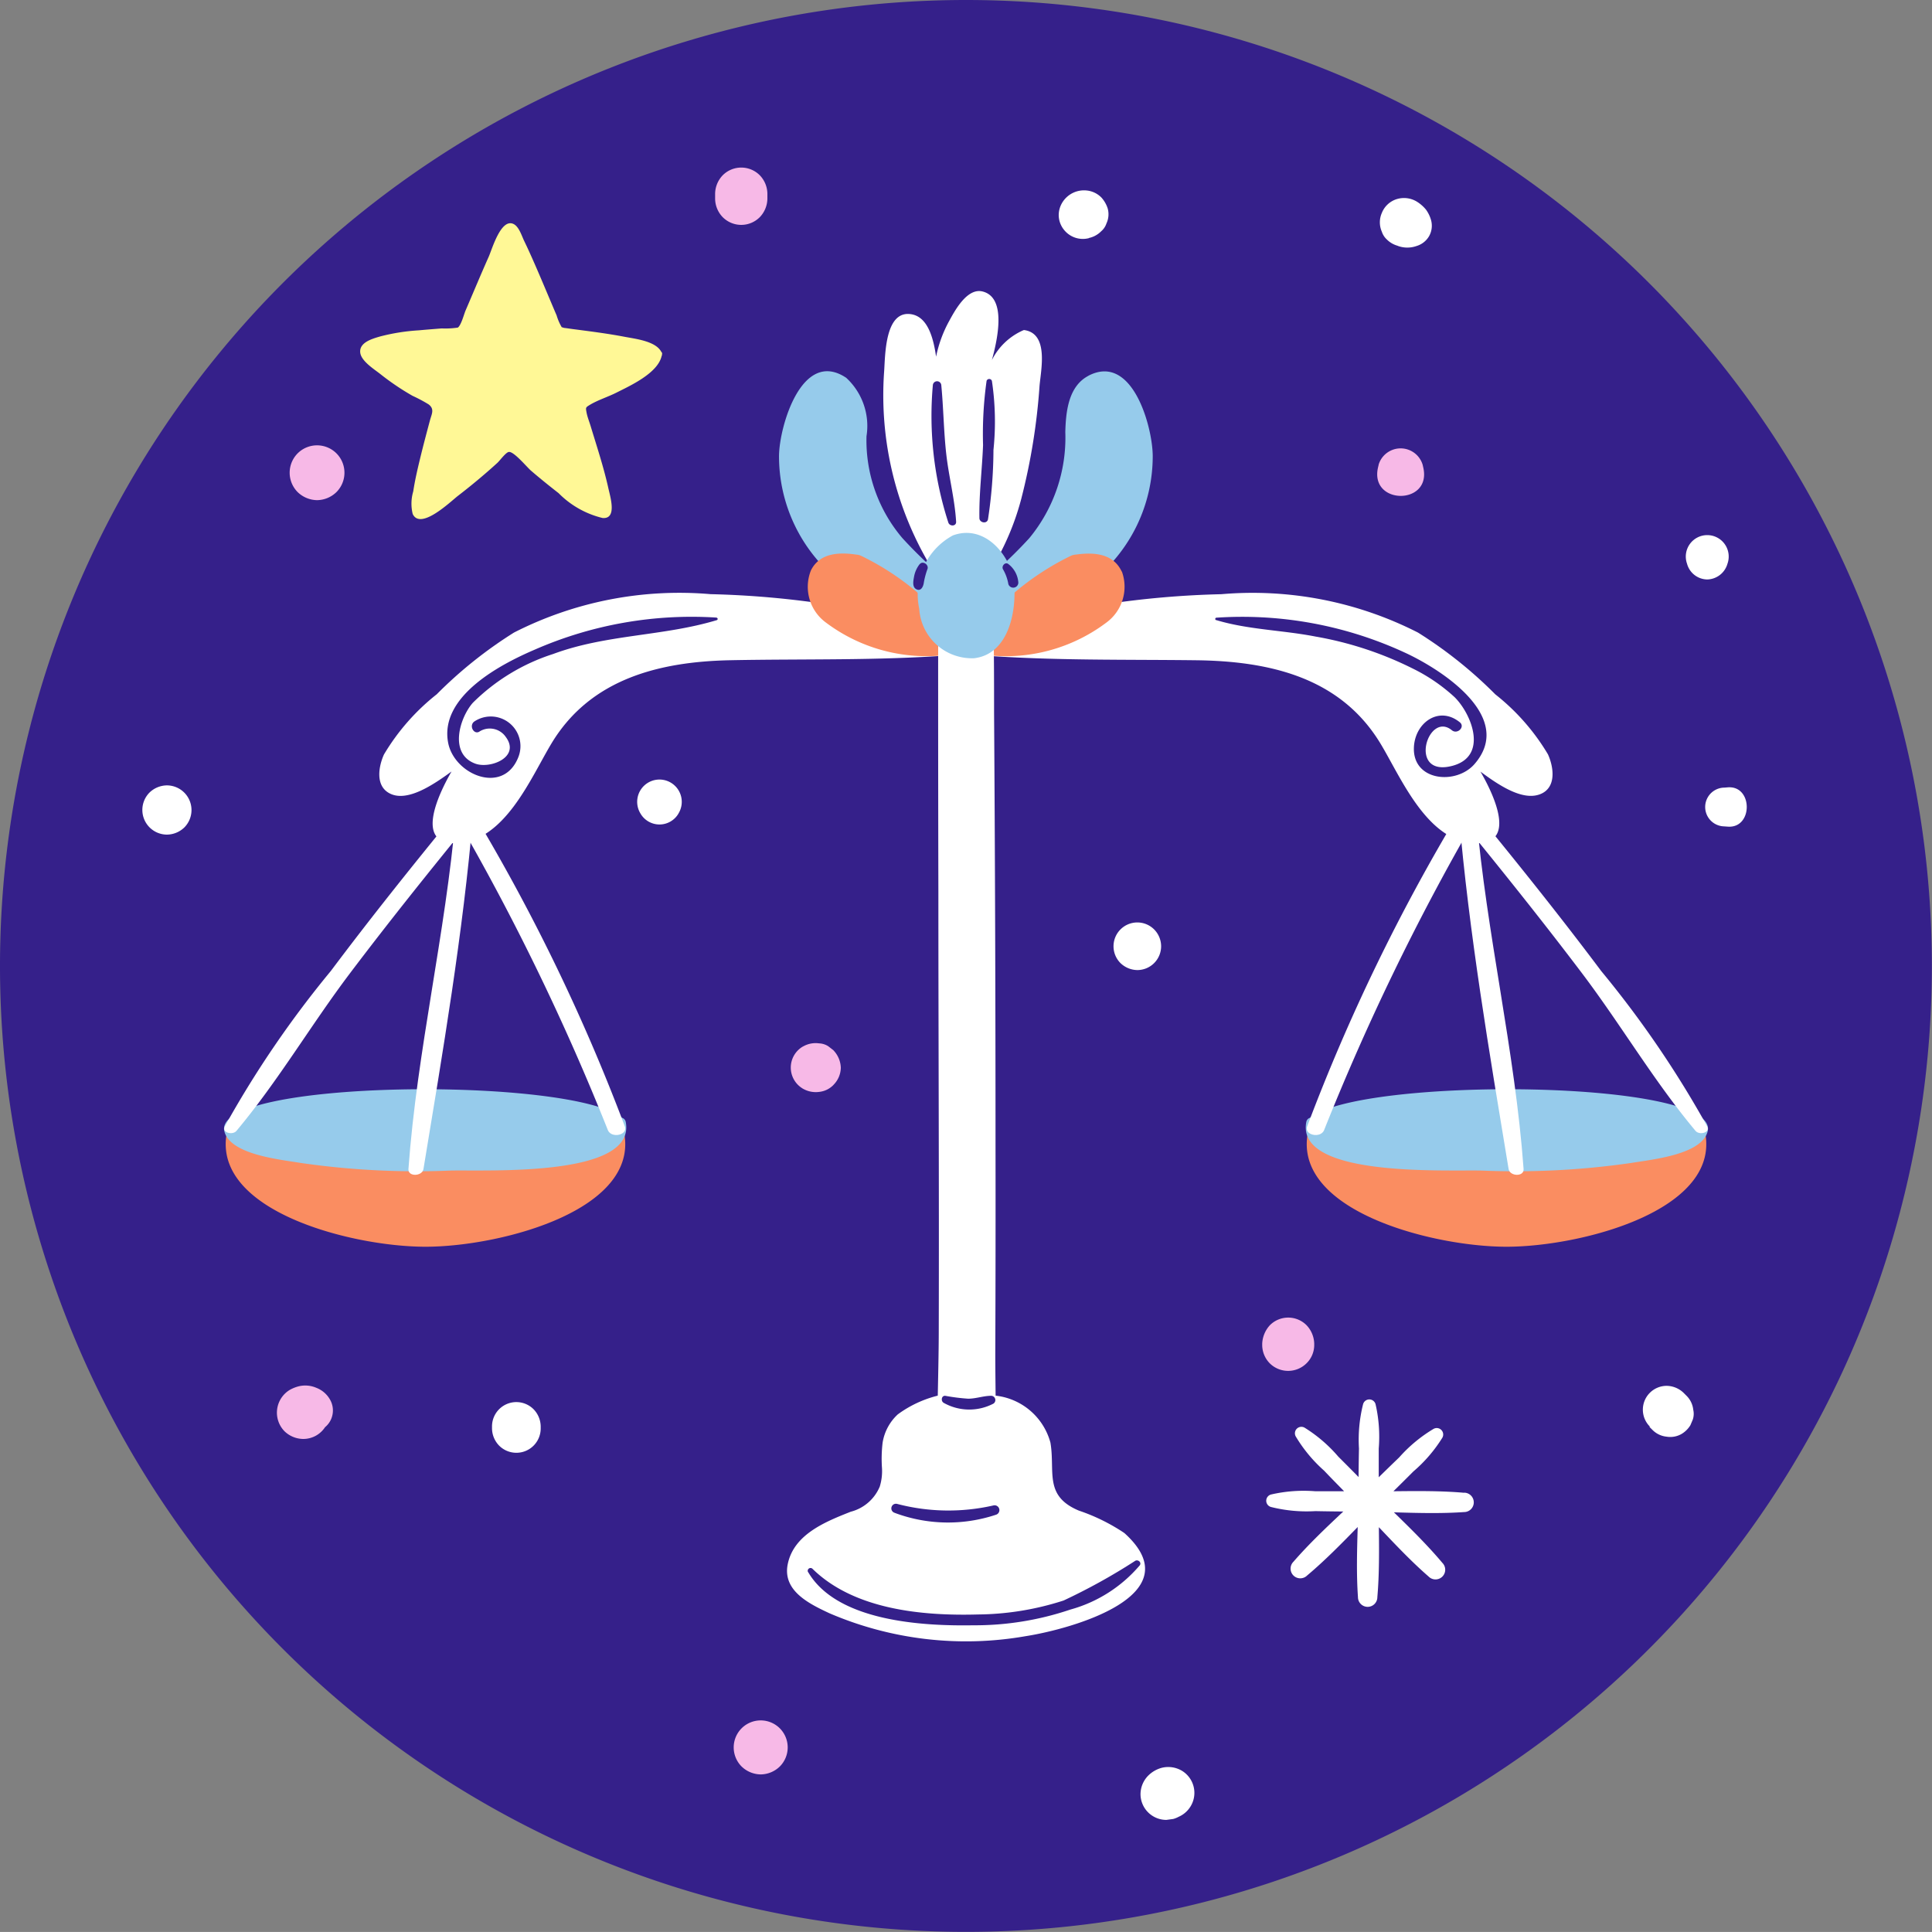 <svg id="Group_225" data-name="Group 225" xmlns="http://www.w3.org/2000/svg" xmlns:xlink="http://www.w3.org/1999/xlink" width="59.804" height="59.803" viewBox="0 0 59.804 59.803">
  <rect x="0" y="0" width="59.804" height="59.803" fill="#808080" stroke="none"/>
  <defs>
    <clipPath id="clip-path">
      <rect id="Rectangle_98" data-name="Rectangle 98" width="59.804" height="59.803" fill="none"/>
    </clipPath>
  </defs>
  <g id="Group_224" data-name="Group 224" transform="translate(0 0)" clip-path="url(#clip-path)">
    <path id="Path_361" data-name="Path 361" d="M59.8,29.9A29.9,29.9,0,1,1,29.9,0,29.9,29.9,0,0,1,59.8,29.9" transform="translate(0 0)" fill="#35208a"/>
    <path id="Path_362" data-name="Path 362" d="M68.572,35.887a6.781,6.781,0,0,0-1.634-1.863,13.336,13.336,0,0,0-2.392-1.911,11.267,11.267,0,0,0-6.086-1.188A28.356,28.356,0,0,0,51.347,32a.079.079,0,0,0-.068.046l-.313.631a.1.1,0,0,0,.082.143c2.219.164,4.424.123,6.646.15,2.243.029,4.431.522,5.676,2.554.644,1.052,1.471,3.13,3.018,3.109,1.175-.015.551-1.424.092-2.216.54.4,1.271.9,1.822.708.532-.184.456-.822.269-1.238" transform="translate(-20.653 -12.532)" fill="#fff"/>
    <path id="Path_363" data-name="Path 363" d="M37.181,32.046A.077.077,0,0,0,37.113,32,28.379,28.379,0,0,0,30,30.924a11.262,11.262,0,0,0-6.086,1.188,13.381,13.381,0,0,0-2.392,1.911,6.8,6.8,0,0,0-1.634,1.864c-.167.371-.271.966.169,1.2.542.292,1.358-.262,1.923-.674-.455.79-1.086,2.212.078,2.219,1.56.009,2.378-2.04,3.03-3.111,1.207-1.981,3.334-2.508,5.524-2.552,2.272-.045,4.528.015,6.8-.153a.1.1,0,0,0,.081-.143l-.313-.63" transform="translate(-8.003 -12.532)" fill="#fff"/>
    <path id="Path_364" data-name="Path 364" d="M50.367,16.362h0a.087.087,0,0,0-.049,0,1.969,1.969,0,0,0-.978.925c.234-.847.4-1.946-.283-2.122-.482-.125-.864.592-1.044.922a3.9,3.9,0,0,0-.4,1.095c-.087-.618-.272-1.233-.767-1.314-.821-.134-.806,1.279-.841,1.771a10.309,10.309,0,0,0,1.808,6.607c.409.583.718.622,1.171.018a8.1,8.1,0,0,0,1.267-2.687,19.333,19.333,0,0,0,.565-3.5c.045-.5.283-1.588-.45-1.715" transform="translate(-18.637 -6.141)" fill="#fff"/>
    <path id="Path_365" data-name="Path 365" d="M80.291,58.483a.16.16,0,0,0-.153-.093H68.273c-.008,0-.013,0-.02,0h-.007a.17.17,0,0,0-.045.009.124.124,0,0,0-.082.08c-.823,2.592,3.717,3.78,6.085,3.78s6.908-1.187,6.086-3.78" transform="translate(-27.571 -23.667)" fill="#fa8d61"/>
    <path id="Path_366" data-name="Path 366" d="M68.094,57.585a.163.163,0,0,0-.109.125c-.332,1.72,4.273,1.479,5.439,1.507a25,25,0,0,0,4.609-.235c.686-.112,2.178-.261,2.373-.969.447-1.622-10.721-1.716-12.311-.429" transform="translate(-27.549 -22.982)" fill="#96cbeb"/>
    <path id="Path_367" data-name="Path 367" d="M80.427,51.928a31.736,31.736,0,0,0-3.29-4.825c-1.251-1.67-2.564-3.309-3.9-4.939a.32.32,0,0,0-.48,0,59.537,59.537,0,0,0-4.721,9.748c-.1.271.414.381.524.116a73.822,73.822,0,0,1,4.677-9.64h-.48c1.287,1.576,2.558,3.161,3.777,4.772s2.224,3.338,3.523,4.891c.119.141.453.056.366-.124" transform="translate(-27.573 -17.046)" fill="#fff"/>
    <path id="Path_368" data-name="Path 368" d="M77.942,53.243c-.265-3.665-1.151-7.291-1.465-10.956-.024-.275-.561-.277-.537,0,.313,3.658.937,7.321,1.538,10.956.038.23.482.246.464,0" transform="translate(-30.78 -17.056)" fill="#fff"/>
    <path id="Path_369" data-name="Path 369" d="M50.132,19.464c-.625.326-.7,1.118-.717,1.739A4.884,4.884,0,0,1,48.3,24.491a13.887,13.887,0,0,1-1.963,1.77,13.92,13.92,0,0,1-1.963-1.77,4.669,4.669,0,0,1-1.113-3.155,2.026,2.026,0,0,0-.629-1.81c-1.368-.912-2.065,1.492-2.079,2.406a4.938,4.938,0,0,0,1.828,3.858,6.7,6.7,0,0,0,3.82,1.187.362.362,0,0,0,.064.005l.073,0,.071,0a.351.351,0,0,0,.063-.005,6.777,6.777,0,0,0,3.735-1.125,4.928,4.928,0,0,0,1.914-3.92c-.01-.9-.63-3.18-1.993-2.468" transform="translate(-16.439 -7.832)" fill="#96cbeb"/>
    <path id="Path_370" data-name="Path 370" d="M51.748,29.37c-.268-.568-.872-.6-1.419-.524a.317.317,0,0,0-.071.011.283.283,0,0,0-.077.024,8.259,8.259,0,0,0-2.092,1.447c-.411.293-.78.67-1.161,1-.38-.334-.751-.711-1.161-1a8.2,8.2,0,0,0-2.092-1.447.3.3,0,0,0-.076-.024.317.317,0,0,0-.071-.011c-.529-.078-1.128-.055-1.4.489a1.372,1.372,0,0,0,.472,1.621,5.183,5.183,0,0,0,4.247.908.225.225,0,0,0,.086-.037.233.233,0,0,0,.086.037,5.175,5.175,0,0,0,4.247-.908,1.376,1.376,0,0,0,.487-1.586" transform="translate(-17.026 -11.679)" fill="#fa8d61"/>
    <path id="Path_371" data-name="Path 371" d="M11.845,58.483A.16.16,0,0,1,12,58.39H23.863a.171.171,0,0,1,.02,0h.007a.165.165,0,0,1,.045.009.124.124,0,0,1,.082.08c.823,2.592-3.717,3.78-6.085,3.78s-6.909-1.187-6.086-3.78" transform="translate(-4.761 -23.667)" fill="#fa8d61"/>
    <path id="Path_372" data-name="Path 372" d="M23.987,57.585a.163.163,0,0,1,.109.125c.332,1.72-4.273,1.479-5.439,1.507a25,25,0,0,1-4.609-.235c-.686-.112-2.178-.261-2.373-.969-.447-1.622,10.721-1.716,12.311-.429" transform="translate(-4.727 -22.982)" fill="#96cbeb"/>
    <path id="Path_373" data-name="Path 373" d="M11.678,51.928a31.732,31.732,0,0,1,3.29-4.825c1.252-1.67,2.565-3.309,3.9-4.939a.32.32,0,0,1,.48,0,59.633,59.633,0,0,1,4.721,9.748c.1.271-.414.381-.525.116a73.742,73.742,0,0,0-4.676-9.64h.48c-1.288,1.576-2.559,3.161-3.777,4.772s-2.225,3.338-3.523,4.891c-.118.141-.453.056-.366-.124" transform="translate(-4.728 -17.046)" fill="#fff"/>
    <path id="Path_374" data-name="Path 374" d="M21.26,53.243c.265-3.665,1.151-7.291,1.465-10.956.024-.275.561-.277.537,0-.313,3.658-.936,7.321-1.537,10.956-.038.23-.483.246-.465,0" transform="translate(-8.617 -17.056)" fill="#fff"/>
    <path id="Path_375" data-name="Path 375" d="M48.883,28.924a6.193,6.193,0,0,0-.043.645q-.007.473-.015.946c-.012.765-.01,1.53-.01,2.3q0,3.1.007,6.191c0,4.508.024,9.016.012,13.524,0,1.585-.089,3.189-.021,4.773a.857.857,0,0,0,1.713,0c.12-1.355.053-2.745.058-4.1q.012-3.151.007-6.3,0-6.715-.045-13.431c0-.891,0-1.782-.02-2.673q-.011-.524-.022-1.047c0-.136,0-.273-.008-.409,0-.087-.01-.169-.017-.256-.022-.255.011.106-.023-.152a.787.787,0,0,0-1.572,0" transform="translate(-19.775 -11.417)" fill="#fff"/>
    <path id="Path_376" data-name="Path 376" d="M51.42,76.854l-.012-.008-.007-.007a5.934,5.934,0,0,0-1.4-.688c-1.093-.459-.727-1.21-.88-2.106a1.984,1.984,0,0,0-1.842-1.463,3.517,3.517,0,0,0-2.882.59,1.516,1.516,0,0,0-.47.874,4.169,4.169,0,0,0-.021.766,1.628,1.628,0,0,1-.067.594,1.333,1.333,0,0,1-.9.78c-.771.306-1.76.694-1.949,1.623-.168.825.667,1.228,1.292,1.52a10.708,10.708,0,0,0,6.072.709c1.413-.221,5.181-1.263,3.067-3.183" transform="translate(-16.606 -29.391)" fill="#fff"/>
    <path id="Path_377" data-name="Path 377" d="M46.506,78.558a4.7,4.7,0,0,0,3.13.059.149.149,0,0,0-.079-.288,6.254,6.254,0,0,1-2.975-.048.143.143,0,0,0-.076.276" transform="translate(-18.81 -31.728)" fill="#35208a"/>
    <path id="Path_378" data-name="Path 378" d="M42.058,81.587c.9,1.534,3.564,1.672,5.114,1.646a9.225,9.225,0,0,0,3-.486,4.326,4.326,0,0,0,2.153-1.373c.059-.091-.054-.181-.139-.139a18.522,18.522,0,0,1-2.221,1.231,8.842,8.842,0,0,1-2.653.432c-1.721.048-3.833-.149-5.121-1.415a.087.087,0,0,0-.136.105" transform="translate(-17.042 -32.923)" fill="#35208a"/>
    <path id="Path_379" data-name="Path 379" d="M50.763,29.275a.322.322,0,0,0-.007-.034.391.391,0,0,0,0-.044c-.158-.852-.943-1.728-1.886-1.38a2.078,2.078,0,0,0-1.041,2.267,1.634,1.634,0,0,0,1.7,1.534c1.073-.127,1.32-1.463,1.235-2.343" transform="translate(-19.375 -11.243)" fill="#96cbeb"/>
    <path id="Path_380" data-name="Path 380" d="M48.534,19.959a10.713,10.713,0,0,0,.481,4.261c.045.118.248.115.239-.033-.042-.7-.228-1.4-.306-2.1s-.085-1.419-.153-2.127a.131.131,0,0,0-.261,0" transform="translate(-19.658 -8.039)" fill="#35208a"/>
    <path id="Path_381" data-name="Path 381" d="M51.2,19.787a11.812,11.812,0,0,0-.109,1.985c-.029.752-.126,1.509-.113,2.26,0,.147.237.191.266.036a14.523,14.523,0,0,0,.169-2.145,8.5,8.5,0,0,0-.048-2.136.087.087,0,0,0-.166,0" transform="translate(-20.661 -7.995)" fill="#35208a"/>
    <path id="Path_382" data-name="Path 382" d="M47.736,29.334a.883.883,0,0,0-.175.4c-.023.123-.061.317.082.381s.21-.1.224-.218a2.442,2.442,0,0,1,.114-.419c.039-.133-.15-.259-.244-.142" transform="translate(-19.269 -11.871)" fill="#35208a"/>
    <path id="Path_383" data-name="Path 383" d="M52.2,29.509a1.358,1.358,0,0,1,.165.456.158.158,0,0,0,.309-.042.789.789,0,0,0-.31-.578c-.1-.077-.22.068-.164.164" transform="translate(-21.152 -11.886)" fill="#35208a"/>
    <path id="Path_384" data-name="Path 384" d="M31.615,32.117a12.105,12.105,0,0,0-5.621.99c-1.06.453-2.975,1.45-2.683,2.9.2.973,1.686,1.6,2.16.454a.918.918,0,0,0-1.355-1.126c-.178.133,0,.436.176.3a.6.6,0,0,1,.8.177c.462.623-.476.993-.938.828-.833-.3-.491-1.421-.083-1.884a6.214,6.214,0,0,1,2.485-1.511c1.648-.613,3.412-.548,5.068-1.049a.039.039,0,0,0-.01-.076" transform="translate(-9.436 -13)" fill="#35208a"/>
    <path id="Path_385" data-name="Path 385" d="M63.282,32.193c.99.3,2.062.312,3.077.511a10.884,10.884,0,0,1,3,.985,5.449,5.449,0,0,1,1.308.893c.533.53,1.04,1.824-.064,2.122-1.4.376-.773-1.713-.023-1.1.172.141.421-.105.247-.246-.646-.524-1.4.016-1.422.794-.028,1.029,1.308,1.151,1.876.5,1.259-1.448-.99-2.9-2.094-3.422a11.993,11.993,0,0,0-5.894-1.11.039.039,0,0,0-.01.076" transform="translate(-25.639 -13)" fill="#35208a"/>
    <path id="Path_386" data-name="Path 386" d="M49.074,72.869a1.614,1.614,0,0,0,1.546.029.132.132,0,0,0-.066-.243c-.239,0-.469.089-.712.09a6.056,6.056,0,0,1-.709-.089c-.121-.013-.145.157-.058.213" transform="translate(-19.87 -29.449)" fill="#35208a"/>
    <path id="Path_387" data-name="Path 387" d="M28.094,15.667a.083.083,0,0,0-.029-.07c-.177-.334-.818-.4-1.139-.463-.524-.1-1.056-.167-1.587-.236-.087-.011-.174-.026-.26-.036-.035,0-.1-.034-.09-.018a1.629,1.629,0,0,1-.16-.368c-.22-.512-.432-1.028-.655-1.538-.113-.259-.228-.517-.351-.771-.076-.157-.162-.451-.337-.527-.387-.169-.657.787-.76,1.017-.246.551-.477,1.109-.716,1.663-.05.116-.134.451-.239.53a2.57,2.57,0,0,1-.5.026c-.236.019-.472.037-.707.059a6.221,6.221,0,0,0-1.2.19c-.233.069-.651.181-.615.5.03.266.438.517.621.663a7.872,7.872,0,0,0,.995.673,4.721,4.721,0,0,1,.5.266c.187.142.1.29.046.481-.107.4-.215.806-.313,1.212-.08.33-.157.662-.208,1a1.338,1.338,0,0,0-.017.7c.243.517,1.176-.388,1.4-.561q.424-.326.83-.675c.133-.114.264-.23.393-.348.073-.067.257-.321.351-.336.152-.026.561.47.684.576.279.241.567.472.859.7a2.848,2.848,0,0,0,1.359.768c.458.041.24-.653.179-.927-.145-.652-.357-1.29-.551-1.93-.042-.137-.1-.278-.125-.42s-.027-.144.1-.222c.253-.153.561-.247.827-.381.426-.215,1.279-.6,1.4-1.135a.091.091,0,0,0,.01-.064" transform="translate(-7.598 -4.71)" fill="#fff896"/>
    <path id="Path_388" data-name="Path 388" d="M72.039,75.74c-.721-.063-1.456-.055-2.186-.047q.31-.305.617-.613a4.482,4.482,0,0,0,.894-1.039.2.2,0,0,0-.275-.275,4.51,4.51,0,0,0-1.056.877q-.319.307-.635.617,0-.445,0-.89A4.491,4.491,0,0,0,69.3,73a.2.2,0,0,0-.387,0,4.511,4.511,0,0,0-.127,1.369c-.006.295-.01.59-.012.884q-.312-.317-.627-.631a4.482,4.482,0,0,0-1.039-.894.2.2,0,0,0-.275.275,4.5,4.5,0,0,0,.877,1.055c.2.213.41.424.616.635-.3,0-.593,0-.89,0a4.491,4.491,0,0,0-1.369.1.2.2,0,0,0,0,.388,4.53,4.53,0,0,0,1.369.127c.288.006.577.01.865.012-.532.5-1.069,1.008-1.544,1.556a.3.3,0,0,0,.425.424c.549-.461,1.058-.981,1.565-1.5-.021.725-.042,1.455.008,2.171a.3.3,0,0,0,.6,0c.062-.714.055-1.442.047-2.166.5.527,1,1.059,1.541,1.529a.3.3,0,0,0,.425-.424c-.461-.549-.981-1.059-1.5-1.565.726.021,1.455.042,2.172-.008a.3.3,0,0,0,0-.6" transform="translate(-26.72 -29.532)" fill="#fff"/>
    <path id="Path_389" data-name="Path 389" d="M58.7,49.491a.738.738,0,0,0,.737-.737.745.745,0,0,0-.216-.521.736.736,0,0,0-1.042,0,.737.737,0,0,0,0,1.042.766.766,0,0,0,.521.216" transform="translate(-23.495 -19.463)" fill="#fff"/>
    <path id="Path_390" data-name="Path 390" d="M72.376,11.79a.853.853,0,0,0,.583.007.671.671,0,0,0,.388-.3.654.654,0,0,0,.065-.5,1.024,1.024,0,0,0-.156-.325,1.142,1.142,0,0,0-.3-.259.765.765,0,0,0-.58-.076.726.726,0,0,0-.488.436.718.718,0,0,0,0,.58.565.565,0,0,0,.156.242.756.756,0,0,0,.332.193" transform="translate(-29.114 -4.181)" fill="#fff"/>
    <path id="Path_391" data-name="Path 391" d="M89.035,28.753l.018-.058a.664.664,0,1,0-1.28,0c.006.02.012.039.018.058a.657.657,0,0,0,.622.474.668.668,0,0,0,.622-.474" transform="translate(-35.566 -11.29)" fill="#fff"/>
    <path id="Path_392" data-name="Path 392" d="M89.373,42.192l.1.007c.782.059.783-1.276,0-1.216l-.1.008a.6.6,0,0,0,0,1.2" transform="translate(-35.99 -16.611)" fill="#fff"/>
    <path id="Path_393" data-name="Path 393" d="M27.118,73.8v-.063a.777.777,0,0,0-.221-.532.753.753,0,0,0-1.286.532V73.8a.775.775,0,0,0,.221.532.753.753,0,0,0,1.286-.532" transform="translate(-10.381 -29.583)" fill="#fff"/>
    <path id="Path_394" data-name="Path 394" d="M8.168,42.4a.786.786,0,0,0,.541-.224.764.764,0,0,0-.541-1.3.788.788,0,0,0-.541.224A.764.764,0,0,0,8.168,42.4" transform="translate(-3.001 -16.565)" fill="#fff"/>
    <path id="Path_395" data-name="Path 395" d="M56.042,11.382a.4.4,0,0,1,.046-.012.757.757,0,0,0,.453-.351l-.117.15a.033.033,0,0,1,.01-.01l-.147.114.006,0,.145-.113a.539.539,0,0,0,.149-.231.665.665,0,0,0,.036-.469.931.931,0,0,0-.194-.333.744.744,0,0,0-.441-.215.788.788,0,0,0-.779.39.75.75,0,0,0-.1.372.731.731,0,0,0,.158.447.746.746,0,0,0,.775.265" transform="translate(-22.337 -4.014)" fill="#fff"/>
    <path id="Path_396" data-name="Path 396" d="M60.733,93.382l.011-.01-.162.125a.127.127,0,0,1,.025-.014l-.191.081a.094.094,0,0,1,.026-.007.812.812,0,0,0,.48-.37.8.8,0,0,0-.288-1.1.83.83,0,0,0-.62-.081.937.937,0,0,0-.413.243.824.824,0,0,0-.235.567.8.8,0,0,0,.8.8l.213-.029a.793.793,0,0,0,.353-.206" transform="translate(-24.062 -37.282)" fill="#fff"/>
    <path id="Path_397" data-name="Path 397" d="M85.719,73.42l.1.1a.716.716,0,0,0,.426.2.7.7,0,0,0,.473-.088.8.8,0,0,0,.266-.266l.075-.177a.561.561,0,0,0,.014-.3.715.715,0,0,0-.2-.426l-.1-.1a.769.769,0,0,0-.522-.216.738.738,0,0,0-.522,1.26" transform="translate(-34.659 -29.249)" fill="#fff"/>
    <path id="Path_398" data-name="Path 398" d="M34.441,41.642l.013-.024a.69.69,0,1,0-1.191,0l.014.024a.68.68,0,0,0,1.164,0" transform="translate(-13.445 -16.449)" fill="#fff"/>
    <path id="Path_399" data-name="Path 399" d="M71.733,23.845l-.02.084c-.268,1.171,1.672,1.178,1.4,0-.007-.028-.012-.056-.019-.084a.712.712,0,0,0-1.363,0" transform="translate(-29.057 -9.46)" fill="#f7b9e7"/>
    <path id="Path_400" data-name="Path 400" d="M41.53,55.705l.024.012a.793.793,0,0,0,.487.091.717.717,0,0,0,.439-.211l.015-.017a.768.768,0,0,0,.217-.523.82.82,0,0,0-.217-.524l-.015-.017-.155-.12a.563.563,0,0,0-.284-.09.78.78,0,0,0-.487.09l-.024.012a.755.755,0,0,0,0,1.295" transform="translate(-16.685 -22.009)" fill="#f7b9e7"/>
    <path id="Path_401" data-name="Path 401" d="M15.931,73.364a.293.293,0,0,1,.028-.048l-.125.161q.09-.109.173-.223l-.118.151a.379.379,0,0,1,.031-.031l-.143.111a.225.225,0,0,1,.037-.021l-.161.068.015,0a.661.661,0,0,0,.428-.382.674.674,0,0,0-.033-.588.822.822,0,0,0-.428-.373.865.865,0,0,0-.549-.046,1.15,1.15,0,0,0-.271.109.823.823,0,0,0-.165,1.282.844.844,0,0,0,.577.238.806.806,0,0,0,.7-.4" transform="translate(-5.843 -29.23)" fill="#f7b9e7"/>
    <path id="Path_402" data-name="Path 402" d="M39.026,91.225a.862.862,0,0,0,.591-.245.836.836,0,0,0,0-1.182.836.836,0,0,0-1.182,0,.836.836,0,0,0,0,1.182.867.867,0,0,0,.591.245" transform="translate(-15.479 -36.299)" fill="#f7b9e7"/>
    <path id="Path_403" data-name="Path 403" d="M67.308,69.425l0-.032a.86.86,0,0,0-.236-.569.8.8,0,0,0-1.138,0,.9.9,0,0,0-.236.569c0,.011,0,.021,0,.032A.812.812,0,0,0,65.93,70a.808.808,0,0,0,1.141,0,.792.792,0,0,0,.237-.571" transform="translate(-26.627 -27.801)" fill="#f7b9e7"/>
    <path id="Path_404" data-name="Path 404" d="M15.924,24.877a.876.876,0,0,0,.6-.249.849.849,0,0,0,0-1.2.85.85,0,0,0-1.2,0,.851.851,0,0,0,0,1.2.883.883,0,0,0,.6.249" transform="translate(-6.11 -9.395)" fill="#f7b9e7"/>
    <path id="Path_405" data-name="Path 405" d="M38.842,9.688V9.53a.834.834,0,0,0-.237-.571.809.809,0,0,0-1.144,0,.84.84,0,0,0-.237.571v.158a.834.834,0,0,0,.237.571.809.809,0,0,0,1.144,0,.84.84,0,0,0,.237-.571" transform="translate(-15.088 -3.535)" fill="#f7b9e7"/>
  </g>
</svg>
